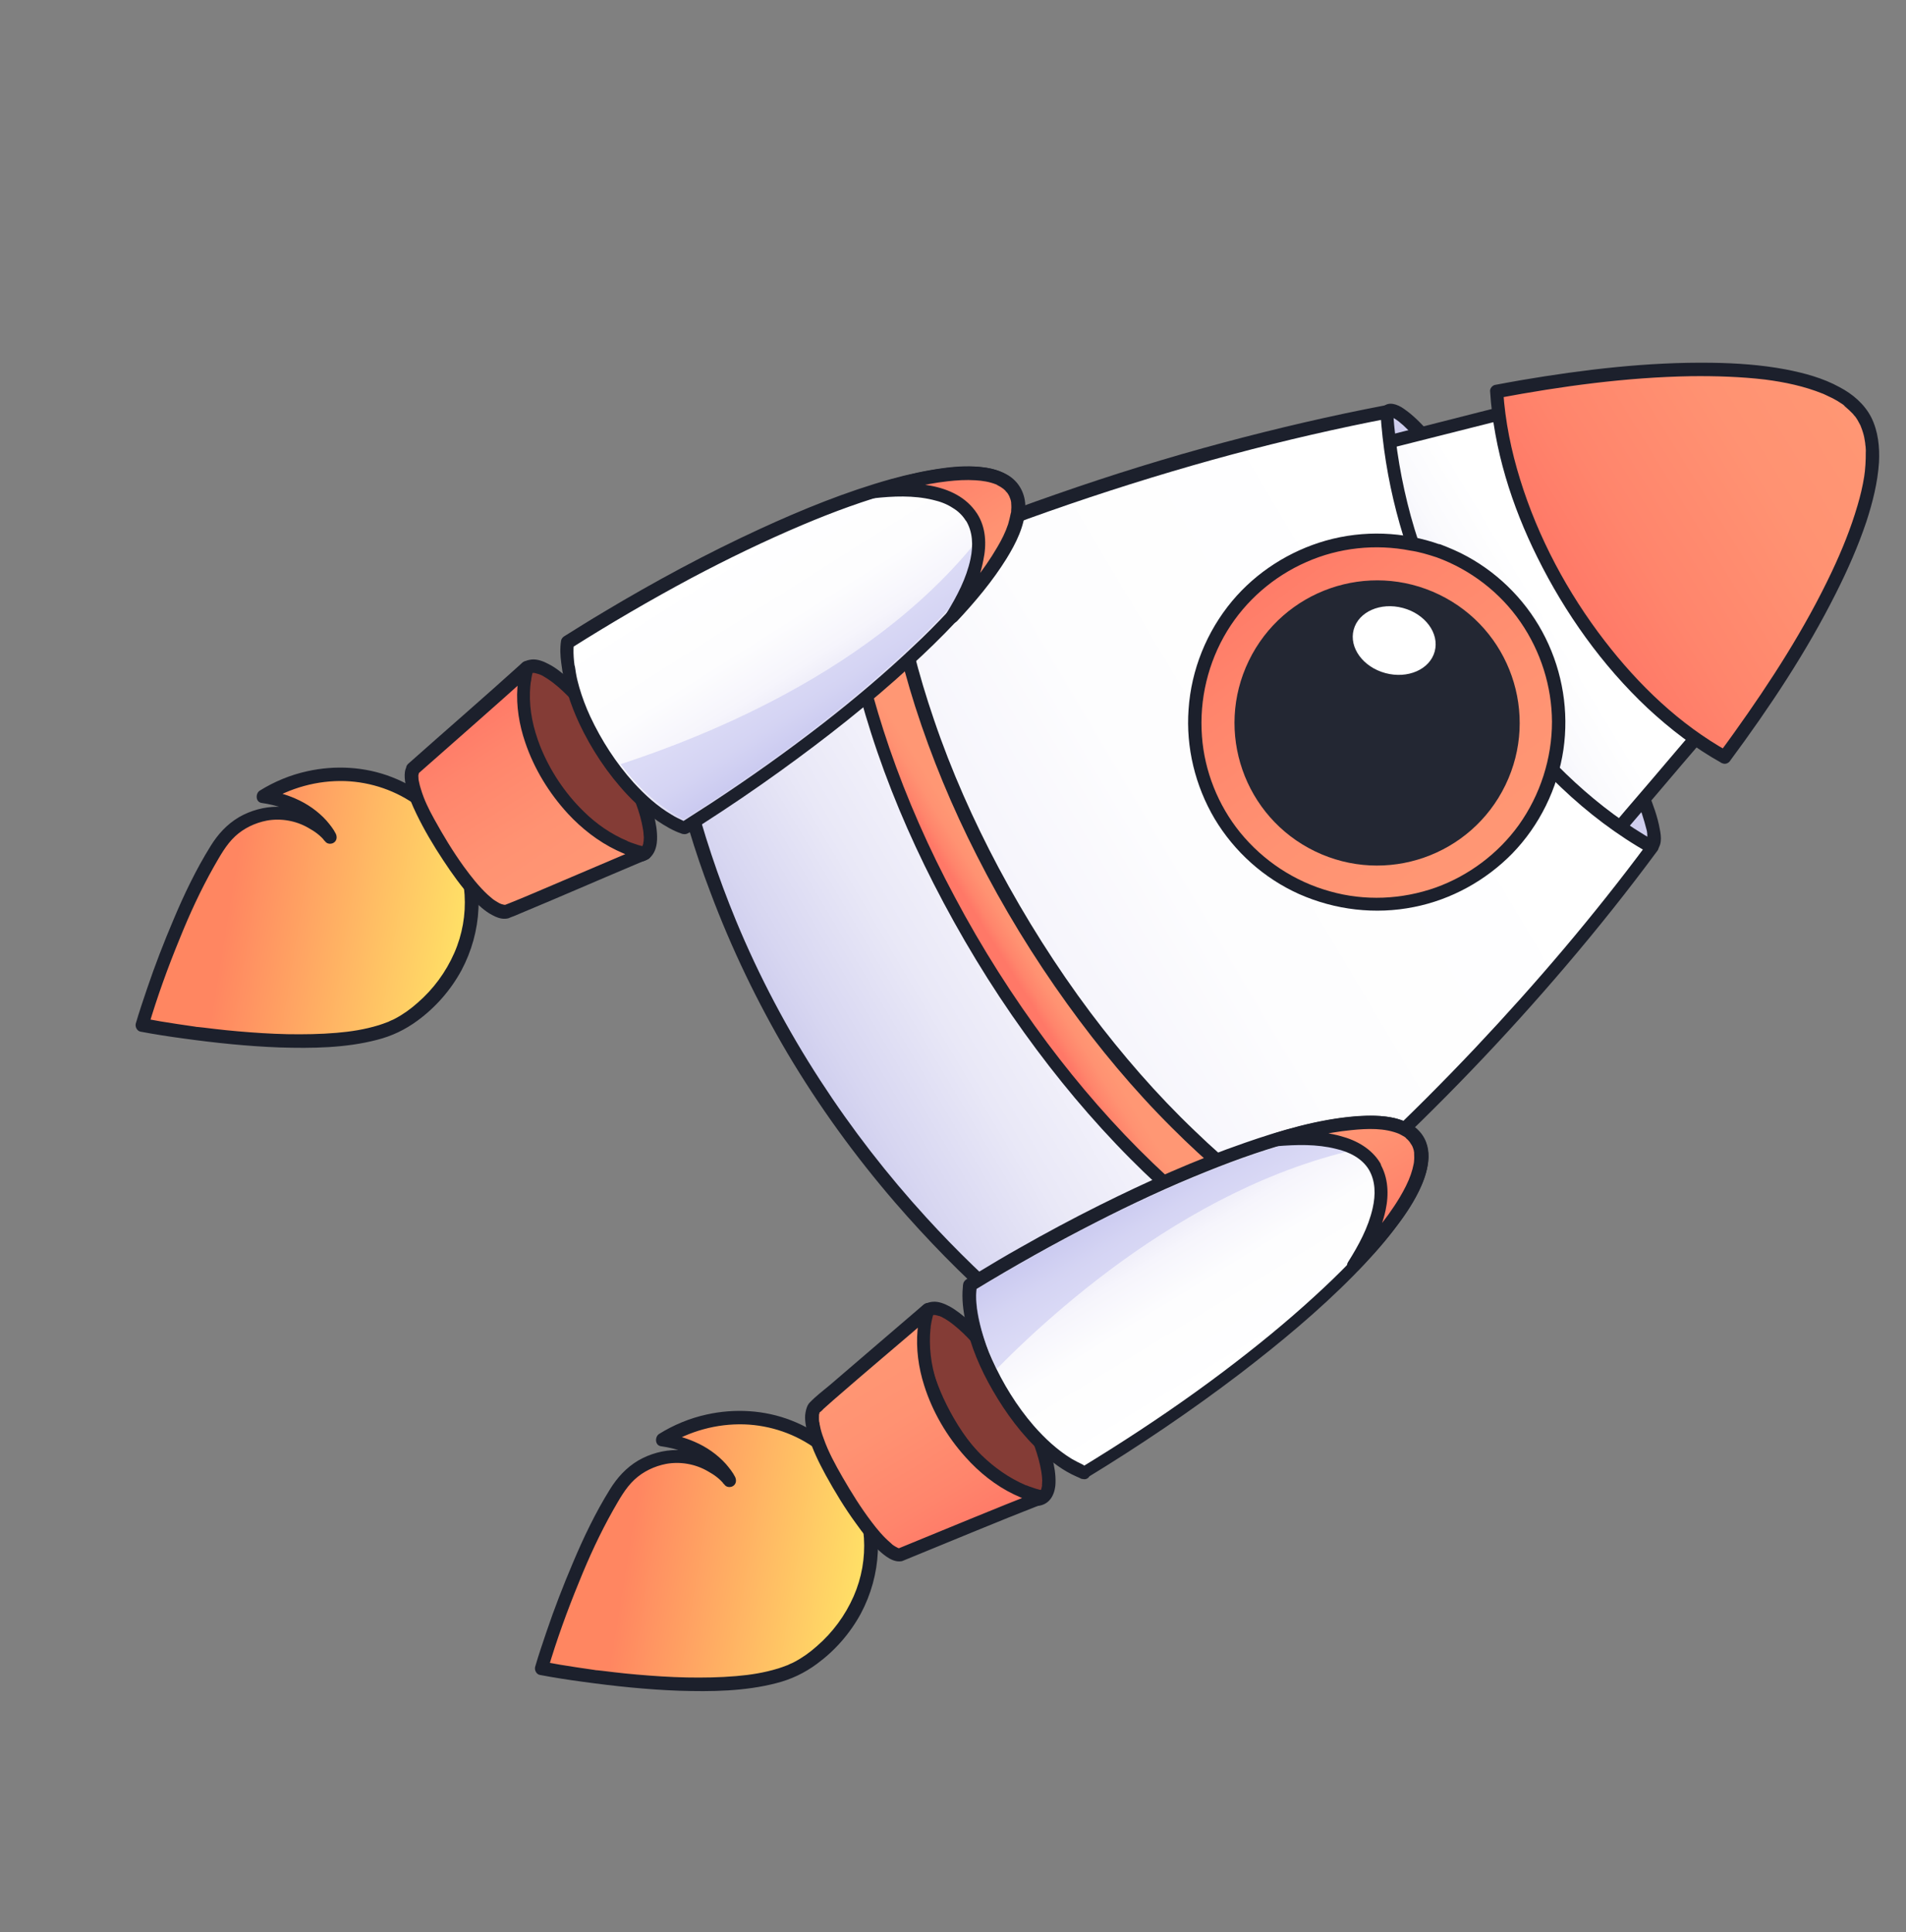 <svg width="147" height="149" viewBox="0 0 147 149" fill="none" xmlns="http://www.w3.org/2000/svg">
<rect x="0" y="0" width="147" height="149" fill="#808080" stroke="none"/>
<path d="M65.686 114.017C62.713 109.213 56.159 107.881 51.074 111.034C55.004 111.557 56.232 114.176 56.232 114.176C56.232 114.176 55.025 112.665 52.874 112.386C50.808 112.108 48.77 113.067 47.663 114.826C44.224 120.222 41.747 128.674 41.747 128.674C41.747 128.674 56.778 131.599 61.888 128.432C66.972 125.279 68.68 118.826 65.686 114.017Z" fill="url(#paint0_linear_1669_9778)"/>
<path d="M66.138 113.756C64.939 111.824 63.145 110.368 61.033 109.548C58.961 108.738 56.663 108.61 54.499 109.09C53.193 109.376 51.953 109.892 50.833 110.588C50.502 110.796 50.496 111.452 50.961 111.534C52.146 111.703 53.277 112.07 54.259 112.757C54.563 112.966 54.857 113.214 55.155 113.527C55.272 113.643 55.364 113.774 55.462 113.885C55.51 113.94 55.51 113.94 55.462 113.885C55.476 113.91 55.491 113.935 55.505 113.96C55.534 114.01 55.563 114.06 55.612 114.116C55.67 114.216 55.747 114.322 55.8 114.442C56.067 114.238 56.333 114.033 56.6 113.829C56.264 113.421 55.808 113.066 55.376 112.781C54.438 112.169 53.321 111.827 52.218 111.828C51.18 111.826 50.127 112.116 49.224 112.637C48.291 113.193 47.598 113.961 47.036 114.87C45.918 116.67 45.002 118.586 44.184 120.53C43.439 122.28 42.749 124.067 42.137 125.874C41.834 126.768 41.531 127.662 41.273 128.547C41.204 128.804 41.372 129.125 41.635 129.174C42.724 129.381 43.844 129.554 44.949 129.702C47.402 130.041 49.876 130.301 52.353 130.392C54.855 130.469 57.448 130.443 59.888 129.804C61.025 129.515 62.047 129.026 62.997 128.326C64.395 127.302 65.555 125.98 66.39 124.445C67.97 121.476 68.179 117.928 66.775 114.86C66.538 114.478 66.36 114.113 66.138 113.756C65.8 113.199 64.902 113.701 65.26 114.263C66.899 116.928 67.086 120.264 65.837 123.109C65.186 124.588 64.22 125.898 63.005 126.951C62.476 127.423 61.898 127.841 61.256 128.178C61.156 128.236 61.061 128.274 60.966 128.312C60.916 128.341 60.871 128.35 60.821 128.379C60.795 128.394 60.77 128.408 60.745 128.423C60.865 128.37 60.72 128.437 60.7 128.432C60.466 128.517 60.251 128.608 60.021 128.674C58.913 129.013 57.852 129.174 56.767 129.265C55.509 129.373 54.232 129.391 52.966 129.369C51.68 129.343 50.41 129.257 49.125 129.146C48.525 129.091 47.925 129.036 47.33 128.962C47.043 128.927 46.755 128.892 46.468 128.858C46.344 128.846 46.2 128.829 46.076 128.816C45.952 128.804 46.096 128.822 45.972 128.81C45.913 128.794 45.828 128.792 45.769 128.777C44.912 128.653 44.054 128.529 43.203 128.386C42.777 128.314 42.356 128.222 41.944 128.176C41.925 128.17 41.905 128.165 41.885 128.16C42.001 128.361 42.131 128.586 42.247 128.787C42.927 126.489 43.744 124.228 44.656 122.013C45.418 120.118 46.279 118.25 47.287 116.464C47.763 115.638 48.23 114.766 48.936 114.108C49.612 113.483 50.464 113.075 51.38 112.897C52.472 112.702 53.626 112.905 54.58 113.458C55.096 113.744 55.523 114.05 55.903 114.533C56.063 114.724 56.381 114.725 56.568 114.584C56.779 114.428 56.808 114.161 56.703 113.92C56.525 113.555 56.238 113.202 55.98 112.9C55.327 112.174 54.487 111.588 53.575 111.196C52.835 110.87 52.044 110.658 51.226 110.545C51.271 110.854 51.315 111.163 51.355 111.491C53.181 110.369 55.267 109.784 57.412 109.85C59.427 109.923 61.388 110.597 62.997 111.791C63.9 112.457 64.685 113.325 65.275 114.288C65.598 114.82 66.496 114.319 66.138 113.756Z" fill="#1C202C"/>
<path d="M34.886 64.405C31.912 59.602 25.358 58.27 20.274 61.422C24.204 61.946 25.431 64.564 25.431 64.564C25.431 64.564 24.225 63.054 22.074 62.774C20.008 62.496 17.97 63.455 16.862 65.215C13.424 70.61 10.947 79.062 10.947 79.062C10.947 79.062 25.978 81.987 31.087 78.82C36.172 75.667 37.88 69.214 34.886 64.405Z" fill="url(#paint1_linear_1669_9778)"/>
<path d="M35.338 64.144C34.138 62.212 32.345 60.756 30.233 59.936C28.16 59.126 25.863 58.998 23.699 59.478C22.393 59.764 21.152 60.28 20.033 60.976C19.702 61.184 19.696 61.84 20.161 61.922C21.346 62.091 22.477 62.458 23.459 63.145C23.763 63.354 24.057 63.602 24.355 63.915C24.472 64.031 24.564 64.162 24.662 64.273C24.71 64.328 24.71 64.328 24.662 64.273C24.676 64.298 24.691 64.323 24.705 64.348C24.734 64.398 24.763 64.448 24.812 64.504C24.869 64.604 24.947 64.71 25 64.83C25.267 64.626 25.533 64.422 25.8 64.218C25.464 63.809 25.008 63.454 24.576 63.169C23.637 62.557 22.521 62.215 21.418 62.217C20.38 62.214 19.327 62.504 18.424 63.026C17.491 63.581 16.797 64.349 16.236 65.259C15.118 67.058 14.201 68.975 13.384 70.918C12.639 72.668 11.949 74.455 11.337 76.263C11.034 77.156 10.731 78.05 10.473 78.935C10.404 79.192 10.572 79.513 10.835 79.562C11.924 79.769 13.043 79.942 14.149 80.09C16.602 80.429 19.076 80.689 21.553 80.781C24.055 80.857 26.648 80.831 29.087 80.192C30.225 79.903 31.246 79.414 32.197 78.715C33.595 77.69 34.755 76.368 35.59 74.833C37.17 71.864 37.379 68.316 35.975 65.248C35.758 64.872 35.56 64.501 35.338 64.144C34.999 63.587 34.102 64.089 34.46 64.651C36.099 67.316 36.286 70.652 35.036 73.497C34.386 74.976 33.42 76.286 32.205 77.339C31.676 77.812 31.097 78.229 30.456 78.566C30.356 78.624 30.261 78.662 30.166 78.7C30.115 78.729 30.071 78.738 30.02 78.767C29.995 78.782 29.97 78.796 29.945 78.811C30.065 78.758 29.92 78.825 29.9 78.82C29.666 78.905 29.45 78.996 29.221 79.062C28.112 79.401 27.052 79.562 25.967 79.653C24.709 79.761 23.432 79.779 22.166 79.758C20.88 79.731 19.61 79.645 18.325 79.534C17.725 79.479 17.125 79.424 16.53 79.35C16.243 79.315 15.955 79.281 15.668 79.246C15.544 79.234 15.4 79.217 15.276 79.205C15.152 79.193 15.296 79.21 15.172 79.198C15.113 79.182 15.028 79.181 14.969 79.165C14.111 79.041 13.254 78.917 12.402 78.774C11.976 78.702 11.556 78.611 11.144 78.564C11.125 78.559 11.105 78.553 11.085 78.548C11.201 78.749 11.331 78.974 11.447 79.175C12.126 76.877 12.944 74.616 13.856 72.401C14.618 70.506 15.479 68.638 16.487 66.852C16.963 66.026 17.43 65.154 18.136 64.496C18.812 63.871 19.663 63.464 20.58 63.285C21.671 63.09 22.825 63.293 23.78 63.846C24.296 64.133 24.723 64.438 25.103 64.921C25.263 65.112 25.581 65.113 25.767 64.972C25.979 64.817 26.008 64.549 25.903 64.309C25.725 63.943 25.438 63.59 25.18 63.288C24.526 62.562 23.687 61.977 22.775 61.584C22.035 61.258 21.244 61.046 20.426 60.933C20.471 61.242 20.515 61.551 20.554 61.879C22.381 60.758 24.467 60.172 26.612 60.238C28.627 60.311 30.588 60.985 32.197 62.179C33.1 62.845 33.885 63.713 34.474 64.676C34.798 65.208 35.696 64.707 35.338 64.144Z" fill="#1C202C"/>
<path d="M127.382 65.256C126.243 65.947 118.544 60.344 112.948 51.086C107.352 41.827 105.951 32.421 107.115 31.716C108.254 31.024 113.725 37.981 119.321 47.239C124.917 56.497 128.521 64.565 127.382 65.256Z" fill="#CFCEEE"/>
<path d="M127.121 64.805C127.021 64.862 127.281 64.763 127.121 64.805C127.052 64.828 127.271 64.802 127.121 64.805C127.102 64.799 127.042 64.783 127.017 64.798C127.017 64.798 127.156 64.835 127.057 64.808C127.017 64.798 126.997 64.793 126.958 64.782C126.839 64.75 126.721 64.718 126.607 64.667C126.587 64.661 126.454 64.605 126.548 64.651C126.622 64.692 126.528 64.645 126.508 64.64C126.435 64.599 126.336 64.573 126.262 64.532C125.439 64.121 124.674 63.576 123.933 63.017C123.756 62.885 123.511 62.692 123.286 62.505C123.041 62.312 122.801 62.099 122.561 61.887C122.008 61.42 121.485 60.92 120.981 60.425C119.804 59.282 118.706 58.077 117.645 56.817C115.205 53.895 113.119 50.686 111.428 47.265C109.967 44.33 108.797 41.261 107.996 38.078C107.848 37.445 107.694 36.831 107.571 36.184C107.516 35.914 107.466 35.626 107.431 35.362C107.381 35.073 107.368 34.963 107.343 34.66C107.291 34.222 107.259 33.789 107.246 33.362C107.249 33.193 107.257 33.005 107.26 32.836C107.256 32.771 107.277 32.692 107.273 32.627C107.275 32.543 107.289 32.568 107.268 32.647C107.279 32.608 107.289 32.568 107.28 32.523C107.292 32.399 107.338 32.306 107.37 32.187C107.402 32.068 107.299 32.295 107.375 32.167C107.416 32.093 107.452 32.039 107.375 32.167C107.441 32.079 107.406 32.133 107.356 32.162C107.461 32.084 107.221 32.189 107.336 32.156C107.291 32.166 107.212 32.144 107.331 32.176C107.415 32.178 107.192 32.139 107.271 32.16C107.291 32.166 107.331 32.176 107.35 32.181C107.37 32.187 107.39 32.192 107.41 32.197C107.509 32.224 107.37 32.187 107.37 32.187C107.424 32.222 107.483 32.238 107.538 32.274C107.665 32.351 107.773 32.422 107.896 32.519C107.95 32.554 107.965 32.579 107.896 32.519C107.93 32.549 107.965 32.579 107.999 32.61C108.087 32.676 108.156 32.736 108.224 32.797C108.376 32.944 108.527 33.09 108.679 33.237C109.519 34.056 110.269 34.977 110.998 35.894C111.981 37.132 112.913 38.399 113.795 39.696C116.109 43.008 118.247 46.421 120.279 49.913C122.075 53.022 123.795 56.175 125.294 59.439C125.802 60.55 126.256 61.626 126.644 62.79C126.771 63.184 126.893 63.599 126.996 64.008C127.014 64.097 127.038 64.167 127.036 64.252C127.046 64.297 127.055 64.341 127.049 64.361C127.036 64.252 127.04 64.316 127.044 64.381C127.052 64.51 127.06 64.639 127.053 64.744C127.048 64.763 127.037 64.803 127.052 64.828C127.048 64.763 127.083 64.71 127.062 64.789C127.052 64.828 127.014 64.967 127.046 64.848C127.098 64.735 127.046 64.848 127.016 64.882C127.041 64.868 127.112 64.76 127.052 64.828C127.036 64.888 127.197 64.761 127.121 64.805C126.559 65.163 127.066 66.04 127.628 65.682C128.216 65.31 128.13 64.523 128.01 63.94C127.843 62.984 127.495 62.064 127.143 61.164C125.919 58.059 124.365 55.078 122.755 52.145C120.702 48.415 118.478 44.766 116.104 41.205C114.302 38.517 112.435 35.833 110.285 33.413C109.666 32.717 109.022 32.036 108.251 31.511C107.804 31.201 107.099 30.906 106.648 31.4C106.234 31.84 106.201 32.594 106.196 33.165C106.185 34.159 106.342 35.155 106.504 36.131C107.058 39.205 108.061 42.187 109.284 45.059C110.833 48.696 112.811 52.151 115.181 55.33C117.212 58.037 119.479 60.573 122.05 62.767C122.946 63.537 123.877 64.253 124.855 64.876C125.435 65.243 126.109 65.657 126.802 65.758C127.085 65.812 127.363 65.802 127.614 65.657C128.2 65.369 127.698 64.472 127.121 64.805Z" fill="#1C202C"/>
<path d="M124.781 63.965C124.781 63.965 112.893 64.659 106.881 53.869C100.802 42.934 107.165 34.061 107.165 34.061L117.675 31.387L132.362 55.058L124.781 63.965Z" fill="url(#paint2_radial_1669_9778)"/>
<path d="M124.77 63.453C124.382 63.477 124.005 63.461 123.628 63.444C123.211 63.417 122.774 63.385 122.363 63.339C122.239 63.327 122.095 63.309 121.971 63.297C121.867 63.29 121.971 63.297 121.991 63.302C121.951 63.292 121.932 63.286 121.887 63.296C121.808 63.275 121.743 63.278 121.664 63.257C121.376 63.222 121.074 63.163 120.792 63.108C117.747 62.526 114.901 61.36 112.409 59.505C109.02 56.965 106.62 53.184 105.476 49.147C104.529 45.798 104.552 42.307 105.522 39.005C105.706 38.397 105.91 37.795 106.133 37.197C106.149 37.138 106.185 37.084 106.206 37.005C106.206 37.005 106.263 36.872 106.222 36.946C106.181 37.019 106.238 36.886 106.238 36.886C106.295 36.753 106.347 36.64 106.403 36.507C106.507 36.28 106.61 36.053 106.727 35.851C106.989 35.349 107.271 34.852 107.567 34.38C107.572 34.361 107.597 34.346 107.608 34.307C107.502 34.384 107.396 34.462 107.311 34.545C108.493 34.247 109.675 33.949 110.857 33.651C112.743 33.181 114.633 32.691 116.519 32.221C116.953 32.105 117.382 32.007 117.816 31.89C117.623 31.818 117.436 31.725 117.244 31.652C117.732 32.44 118.22 33.228 118.709 34.017C119.879 35.899 121.049 37.781 122.2 39.658C123.622 41.947 125.029 44.211 126.451 46.5C127.684 48.462 128.893 50.44 130.127 52.403C130.523 53.06 130.944 53.703 131.34 54.36C131.534 54.666 131.702 54.987 131.901 55.274C131.921 55.279 131.916 55.299 131.93 55.324C131.963 55.121 131.977 54.912 132.01 54.709C131.149 55.708 130.307 56.712 129.446 57.711C128.083 59.317 126.72 60.923 125.337 62.524C125.028 62.887 124.719 63.249 124.404 63.631C124.222 63.837 124.202 64.149 124.402 64.351C124.588 64.528 124.94 64.559 125.122 64.353C125.984 63.355 126.825 62.351 127.686 61.352C129.049 59.746 130.412 58.139 131.795 56.538C132.104 56.176 132.414 55.814 132.728 55.432C132.88 55.26 132.943 55.023 132.808 54.817C132.319 54.029 131.831 53.241 131.343 52.453C130.172 50.571 129.002 48.688 127.851 46.811C126.43 44.522 125.022 42.259 123.6 39.97C122.367 38.007 121.158 36.03 119.925 34.067C119.335 33.103 118.765 32.145 118.15 31.196C118.136 31.171 118.136 31.171 118.121 31.146C118.005 30.945 117.773 30.862 117.549 30.907C116.546 31.169 115.549 31.41 114.546 31.672C112.795 32.114 111.019 32.571 109.269 33.013C108.675 33.172 108.067 33.306 107.473 33.465C107.179 33.534 106.895 33.564 106.711 33.854C106.172 34.6 105.77 35.468 105.399 36.301C104.602 38.165 104.078 40.123 103.855 42.141C103.562 44.818 103.863 47.57 104.699 50.147C105.671 53.163 107.307 55.997 109.489 58.299C111.261 60.152 113.406 61.638 115.758 62.671C117.583 63.457 119.491 64.01 121.448 64.302C122.508 64.459 123.584 64.556 124.653 64.524C124.697 64.515 124.757 64.531 124.802 64.522C125.439 64.438 125.441 63.4 124.77 63.453Z" fill="#1C202C"/>
<path d="M88.594 103.366C103.428 93.18 117.555 78.67 127.415 65.371C122.214 62.472 117 57.323 112.921 50.633C109.029 44.27 107.29 37.55 106.925 31.792C90.646 34.871 71.001 41.414 55.378 50.351C52.775 51.837 51.539 55.025 52.224 58.324C53.365 63.718 55.931 72.418 61.586 81.692C67.782 91.875 75.234 98.874 79.899 102.668C82.61 104.815 86.072 105.106 88.594 103.366Z" fill="url(#paint3_linear_1669_9778)"/>
<path d="M88.841 103.792C94.821 99.671 100.466 95.057 105.8 90.105C111.078 85.202 116.072 80.011 120.744 74.522C123.217 71.623 125.582 68.653 127.843 65.591C128.006 65.381 127.893 65.011 127.671 64.888C123.213 62.379 119.445 58.72 116.33 54.684C112.923 50.231 110.3 45.225 108.807 39.8C108.091 37.171 107.625 34.481 107.442 31.761C107.428 31.418 107.123 31.209 106.789 31.268C102.634 32.062 98.495 33.031 94.409 34.12C90.048 35.283 85.724 36.626 81.467 38.114C77.12 39.62 72.83 41.311 68.607 43.148C64.474 44.965 60.402 46.948 56.447 49.132C55.549 49.633 54.617 50.104 53.855 50.812C53.149 51.47 52.594 52.276 52.206 53.168C51.385 55.047 51.426 57.029 51.85 59.008C52.589 62.344 53.571 65.638 54.794 68.828C56.401 73.117 58.402 77.278 60.734 81.231C63.159 85.315 65.946 89.157 69.034 92.74C71.495 95.583 74.122 98.279 76.931 100.77C78.096 101.803 79.279 102.926 80.606 103.748C82.302 104.775 84.321 105.231 86.29 104.847C87.201 104.688 88.082 104.331 88.841 103.792C89.383 103.429 88.882 102.531 88.334 102.914C86.781 103.961 84.89 104.217 83.09 103.735C81.434 103.27 80.15 102.205 78.877 101.101C76.258 98.852 73.765 96.446 71.439 93.893C68.439 90.609 65.698 87.076 63.267 83.33C60.73 79.428 58.535 75.278 56.759 70.987C55.385 67.651 54.231 64.204 53.346 60.702C52.946 59.111 52.472 57.479 52.619 55.822C52.774 53.977 53.664 52.16 55.202 51.088C56.061 50.491 57.038 50.011 57.955 49.515C58.923 48.99 59.885 48.484 60.867 47.984C62.831 46.984 64.804 46.029 66.811 45.104C70.895 43.231 75.056 41.547 79.284 40.009C83.462 38.5 87.687 37.131 91.96 35.901C96.002 34.737 100.112 33.719 104.225 32.849C105.192 32.642 106.154 32.454 107.115 32.267C106.905 32.105 106.694 31.942 106.463 31.774C106.788 36.97 108.132 42.079 110.343 46.805C112.769 51.992 116.249 56.803 120.41 60.738C122.453 62.684 124.724 64.416 127.194 65.799C127.128 65.57 127.068 65.32 127.022 65.096C122.941 70.595 118.487 75.825 113.779 80.817C108.808 86.078 103.523 91.085 97.922 95.69C94.845 98.236 91.655 100.646 88.354 102.92C87.791 103.278 88.293 104.175 88.841 103.792Z" fill="#1C202C"/>
<path d="M97.093 96.888C89.658 92.118 81.97 84.102 75.744 73.869C69.794 64.113 66.242 54.11 65.198 45.584L68.684 43.571C69.679 52.042 73.174 61.945 79.066 71.6C85.233 81.733 92.863 89.649 100.255 94.343L97.093 96.888Z" fill="url(#paint4_linear_1669_9778)"/>
<path d="M97.339 96.445C94.302 94.486 91.504 92.189 88.909 89.692C85.942 86.841 83.238 83.721 80.77 80.431C78.118 76.879 75.718 73.099 73.633 69.17C71.654 65.481 69.95 61.632 68.591 57.685C67.379 54.139 66.407 50.486 65.854 46.777C65.791 46.378 65.748 45.985 65.705 45.592C65.623 45.74 65.541 45.887 65.459 46.035C66.613 45.369 67.791 44.688 68.945 44.022C68.689 43.869 68.428 43.736 68.173 43.582C68.602 47.28 69.45 50.92 70.577 54.466C71.847 58.431 73.446 62.272 75.336 65.98C77.36 69.977 79.704 73.807 82.316 77.432C84.757 80.82 87.434 84.04 90.38 86.97C93.003 89.602 95.853 92.019 98.943 94.097C99.301 94.342 99.645 94.561 100.009 94.786C99.974 94.522 99.938 94.258 99.908 93.975C98.836 94.811 97.784 95.653 96.712 96.489C96.496 96.664 96.524 97.032 96.71 97.209C96.93 97.416 97.213 97.386 97.43 97.211C98.502 96.375 99.554 95.533 100.626 94.697C100.898 94.473 100.776 94.059 100.526 93.886C97.498 91.972 94.715 89.7 92.14 87.208C89.202 84.407 86.532 81.317 84.093 78.078C81.455 74.551 79.089 70.801 77.014 66.917C75.069 63.258 73.374 59.455 72.035 55.513C70.832 52.011 69.895 48.389 69.37 44.73C69.307 44.331 69.264 43.938 69.221 43.545C69.173 43.172 68.82 42.908 68.449 43.105C67.295 43.771 66.117 44.452 64.963 45.118C64.812 45.205 64.68 45.381 64.717 45.56C65.161 49.283 66.029 52.929 67.171 56.499C68.449 60.509 70.097 64.406 72.001 68.139C74.045 72.142 76.379 76.011 79.005 79.661C81.475 83.1 84.201 86.374 87.191 89.38C89.828 92.037 92.693 94.479 95.797 96.583C96.155 96.827 96.499 97.046 96.858 97.291C97.387 97.687 97.899 96.807 97.339 96.445Z" fill="#1C202C"/>
<path d="M133.021 58.372C141.601 46.764 146.317 36.284 143.719 32.133C141.05 27.856 129.597 27.48 115.436 30.172C115.746 35.025 117.549 40.638 120.817 46.008C124.229 51.628 128.626 55.944 133.021 58.372Z" fill="url(#paint5_linear_1669_9778)"/>
<path d="M133.459 58.638C136.483 54.551 139.321 50.288 141.598 45.746C142.502 43.953 143.313 42.114 143.946 40.228C144.428 38.746 144.816 37.217 144.917 35.654C144.976 34.483 144.858 33.264 144.32 32.187C143.791 31.155 142.875 30.38 141.87 29.856C140.596 29.154 139.152 28.768 137.721 28.49C135.844 28.136 133.929 28.004 132.008 27.977C127.087 27.909 122.159 28.497 117.318 29.319C116.63 29.432 115.957 29.57 115.29 29.687C115.085 29.739 114.898 29.964 114.924 30.183C115.211 34.648 116.588 39.002 118.573 42.99C120.706 47.292 123.568 51.324 127.074 54.616C128.806 56.225 130.703 57.687 132.77 58.835C133.341 59.157 133.872 58.282 133.282 57.954C129.537 55.87 126.369 52.816 123.759 49.425C120.896 45.711 118.623 41.456 117.238 36.972C116.555 34.775 116.087 32.487 115.937 30.2C115.81 30.357 115.678 30.533 115.571 30.695C120.459 29.779 125.432 29.098 130.416 29.013C132.308 28.99 134.284 29.053 136.133 29.273C137.65 29.468 139.155 29.786 140.57 30.356C140.477 30.31 140.684 30.408 140.704 30.413C140.777 30.454 140.837 30.47 140.911 30.511C141.044 30.568 141.172 30.644 141.324 30.706C141.586 30.84 141.841 30.993 142.092 31.166C142.146 31.202 142.2 31.238 142.248 31.293C142.268 31.299 142.317 31.354 142.229 31.288C142.243 31.313 142.283 31.324 142.297 31.349C142.4 31.44 142.503 31.531 142.605 31.622C142.688 31.708 142.791 31.799 142.874 31.885C142.923 31.94 142.957 31.971 142.986 32.021C143.001 32.046 143.02 32.051 143.035 32.076C143.132 32.187 143.02 32.051 143.069 32.107C143.21 32.293 143.326 32.494 143.436 32.714C143.465 32.764 143.494 32.814 143.518 32.884C143.561 32.959 143.518 32.884 143.504 32.859C143.518 32.884 143.527 32.929 143.542 32.954C143.594 33.074 143.627 33.189 143.674 33.329C143.755 33.584 143.81 33.853 143.845 34.117C143.837 33.987 143.844 34.201 143.858 34.226C143.862 34.291 143.866 34.355 143.884 34.445C143.887 34.594 143.914 34.729 143.897 34.872C143.896 35.19 143.896 35.508 143.871 35.84C143.853 35.984 143.85 36.153 143.833 36.297C143.823 36.336 143.832 36.381 143.821 36.421C143.823 36.336 143.821 36.421 143.816 36.441C143.809 36.545 143.783 36.644 143.776 36.748C143.659 37.501 143.477 38.258 143.261 38.984C142.75 40.734 142.061 42.436 141.278 44.092C139.218 48.458 136.571 52.561 133.758 56.492C133.356 57.042 132.975 57.596 132.559 58.121C132.391 58.352 132.514 58.681 132.73 58.824C133.031 58.968 133.296 58.849 133.459 58.638Z" fill="#1C202C"/>
<path d="M102.55 69.244C110.032 71.249 117.723 66.808 119.728 59.326C121.733 51.843 117.293 44.152 109.81 42.147C102.328 40.142 94.636 44.583 92.631 52.065C90.626 59.548 95.067 67.239 102.55 69.244Z" fill="url(#paint6_linear_1669_9778)"/>
<path d="M110.814 42.988C113.421 43.941 115.706 45.698 117.277 47.984C118.833 50.246 119.682 52.932 119.696 55.65C119.698 58.491 118.796 61.302 117.133 63.633C115.546 65.837 113.267 67.537 110.734 68.448C108.11 69.377 105.257 69.503 102.578 68.743C99.854 67.991 97.422 66.386 95.636 64.19C93.948 62.105 92.894 59.47 92.701 56.79C92.485 53.955 93.169 51.086 94.646 48.662C96.081 46.312 98.233 44.45 100.755 43.346C103.257 42.235 106.093 41.935 108.772 42.462C109.446 42.558 110.133 42.763 110.814 42.988C111.066 43.077 111.372 42.883 111.441 42.626C111.515 42.349 111.351 42.093 111.079 41.999C108.255 40.988 105.148 40.876 102.258 41.692C99.458 42.489 96.903 44.115 95.032 46.349C93.066 48.705 91.874 51.65 91.668 54.711C91.455 57.643 92.185 60.616 93.672 63.134C95.194 65.683 97.484 67.738 100.19 68.951C102.976 70.185 106.079 70.55 109.059 69.949C111.925 69.382 114.587 67.911 116.629 65.83C118.737 63.66 120.135 60.813 120.578 57.815C121.005 54.877 120.519 51.864 119.198 49.199C117.892 46.559 115.754 44.333 113.165 42.919C112.501 42.55 111.795 42.255 111.085 41.98C110.833 41.891 110.527 42.084 110.458 42.342C110.373 42.658 110.543 42.894 110.814 42.988Z" fill="#1C202C"/>
<path d="M116.106 60.546C118.751 55.08 116.465 48.504 110.998 45.858C105.532 43.213 98.956 45.5 96.311 50.966C93.665 56.432 95.952 63.008 101.418 65.654C106.885 68.299 113.461 66.012 116.106 60.546Z" fill="#232733"/>
<path d="M71.562 101.028C72.727 100.322 75.637 102.989 78.083 106.994C80.529 110.998 81.562 114.816 80.398 115.521C79.234 116.227 75.754 114.023 73.308 110.018C70.862 106.013 70.398 101.733 71.562 101.028Z" fill="#843C36"/>
<path d="M71.828 101.46C71.853 101.445 71.948 101.407 71.878 101.431C71.808 101.454 71.898 101.436 71.923 101.421C71.993 101.398 72.013 101.403 71.923 101.421C71.968 101.412 72.008 101.423 72.052 101.414C72.092 101.424 72.117 101.41 72.157 101.42C72.052 101.414 72.117 101.41 72.177 101.426C72.256 101.447 72.355 101.473 72.434 101.495C72.552 101.526 72.399 101.464 72.493 101.51C72.532 101.521 72.567 101.551 72.626 101.567C72.72 101.614 72.828 101.685 72.921 101.731C73.123 101.849 73.354 102.017 73.51 102.143C74.613 103.011 75.524 104.124 76.349 105.236C77.374 106.634 78.282 108.149 79.025 109.726C79.591 110.938 80.101 112.198 80.317 113.528C80.34 113.682 80.375 113.946 80.381 114.16C80.375 114.264 80.373 114.349 80.367 114.453C80.356 114.492 80.344 114.616 80.376 114.498C80.36 114.557 80.369 114.602 80.353 114.661C80.332 114.74 80.311 114.819 80.295 114.879C80.289 114.898 80.341 114.785 80.295 114.879C80.264 114.913 80.254 114.953 80.223 114.987C80.218 115.007 80.309 114.904 80.223 114.987C80.198 115.001 80.173 115.016 80.163 115.055C80.218 115.007 80.238 115.012 80.163 115.055C80.107 115.104 80.093 115.079 80.163 115.055C80.093 115.079 80.028 115.083 79.958 115.106C80.028 115.083 80.043 115.108 79.958 115.106C79.913 115.116 79.874 115.105 79.829 115.114C79.789 115.104 79.764 115.118 79.725 115.108C79.64 115.106 79.824 115.134 79.705 115.102C79.606 115.076 79.522 115.074 79.423 115.048C79.324 115.021 79.245 115 79.151 114.954C79.131 114.949 78.998 114.892 79.038 114.902C79.058 114.908 78.924 114.851 78.885 114.84C78.658 114.737 78.437 114.614 78.24 114.477C77.129 113.797 76.171 112.862 75.314 111.869C74.281 110.66 73.425 109.265 72.754 107.813C72.194 106.582 71.745 105.253 71.554 103.909C71.487 103.446 71.456 102.928 71.499 102.452C71.509 102.413 71.505 102.348 71.516 102.309C71.523 102.204 71.5 102.368 71.532 102.249C71.558 102.15 71.56 102.066 71.586 101.967C71.608 101.888 71.629 101.809 71.65 101.73C71.671 101.651 71.604 101.823 71.655 101.71C71.686 101.676 71.696 101.636 71.707 101.597C71.712 101.577 71.742 101.543 71.748 101.523C71.748 101.523 71.667 101.586 71.748 101.523C71.773 101.508 71.798 101.494 71.828 101.46C71.839 101.42 71.723 101.537 71.828 101.46C72.391 101.101 71.864 100.218 71.322 100.582C70.534 101.07 70.45 102.171 70.461 103.001C70.498 104.368 70.847 105.754 71.332 107.029C72.477 110.113 74.464 113.062 77.149 114.99C77.929 115.559 78.947 116.192 79.956 116.145C80.945 116.092 81.376 115.274 81.406 114.371C81.452 113.09 80.978 111.776 80.525 110.616C79.839 108.906 78.943 107.266 77.916 105.719C76.976 104.323 75.94 102.964 74.678 101.82C74.233 101.425 73.762 101.045 73.246 100.758C72.857 100.548 72.398 100.361 71.965 100.394C71.752 100.4 71.542 100.471 71.347 100.567C70.745 100.915 71.251 101.793 71.828 101.46Z" fill="#1C202C"/>
<path d="M69.452 119.902C72.732 118.576 76.674 116.919 80.394 115.457C80.394 115.457 76.281 114.906 73.173 109.812C70.065 104.718 71.587 101.013 71.587 101.013C68.578 103.62 65.324 106.352 62.828 108.545C62.828 108.545 61.625 109.473 64.965 114.968C68.29 120.438 69.452 119.902 69.452 119.902Z" fill="url(#paint7_linear_1669_9778)"/>
<path d="M69.598 120.386C73.239 118.902 76.87 117.374 80.54 115.941C80.755 115.85 80.927 115.684 80.906 115.445C80.9 115.232 80.755 114.981 80.527 114.962C80.383 114.945 80.245 114.908 80.106 114.87C79.948 114.828 79.79 114.786 79.637 114.724C79.538 114.697 79.444 114.651 79.345 114.624C79.286 114.608 79.252 114.578 79.192 114.562C79.173 114.557 79.133 114.546 79.113 114.541C79.054 114.525 79.187 114.582 79.094 114.536C77.821 113.983 76.697 113.194 75.705 112.229C74.284 110.809 73.126 109.036 72.423 107.152C71.919 105.787 71.66 104.382 71.729 102.938C71.746 102.794 71.744 102.645 71.761 102.501C71.772 102.462 71.789 102.318 71.778 102.358C71.763 102.417 71.785 102.253 71.79 102.234C71.824 102.031 71.857 101.827 71.91 101.63C71.952 101.471 72 101.293 72.067 101.121C72.145 100.908 72.001 100.658 71.839 100.551C71.637 100.433 71.393 100.474 71.227 100.62C68.827 102.69 66.414 104.736 64.015 106.807C63.496 107.24 62.937 107.663 62.467 108.151C62.412 108.2 62.376 108.254 62.34 108.308C62.192 108.544 62.133 108.846 62.098 109.134C62.059 109.674 62.203 110.243 62.358 110.772C62.674 111.811 63.154 112.787 63.679 113.755C64.392 115.048 65.156 116.313 66.025 117.5C66.549 118.234 67.098 118.953 67.764 119.555C68.224 119.975 68.914 120.563 69.598 120.386C69.623 120.371 69.668 120.362 69.718 120.333C69.963 120.208 70.034 119.867 69.903 119.641C69.758 119.39 69.456 119.331 69.211 119.456C69.236 119.441 69.376 119.394 69.306 119.417C69.216 119.436 69.46 119.395 69.39 119.419C69.371 119.413 69.326 119.423 69.306 119.417C69.222 119.416 69.464 119.46 69.39 119.419C69.371 119.413 69.351 119.408 69.331 119.403C69.311 119.398 69.192 119.366 69.178 119.341C69.178 119.341 69.326 119.423 69.198 119.346C69.158 119.335 69.124 119.305 69.104 119.3C69.03 119.259 68.957 119.218 68.868 119.152C68.834 119.121 68.78 119.086 68.746 119.055C68.888 119.157 68.712 119.025 68.697 119C68.144 118.534 67.662 117.959 67.224 117.376C66.393 116.284 65.668 115.114 64.987 113.936C64.423 112.958 63.883 111.965 63.523 110.936C63.399 110.606 63.296 110.281 63.237 109.948C63.213 109.878 63.209 109.813 63.205 109.748C63.191 109.723 63.201 109.684 63.187 109.659C63.174 109.549 63.2 109.768 63.181 109.678C63.169 109.569 63.155 109.459 63.162 109.355C63.163 109.271 63.165 109.186 63.166 109.102C63.178 108.978 63.145 109.181 63.161 109.122C63.172 109.082 63.182 109.043 63.188 109.023C63.198 108.983 63.234 108.929 63.225 108.884C63.218 108.989 63.153 108.992 63.219 108.904C63.296 108.776 63.114 108.982 63.214 108.924C63.314 108.866 63.431 108.749 63.522 108.646C63.774 108.417 64.021 108.207 64.273 107.978C66.819 105.756 69.413 103.589 71.979 101.373C71.683 101.209 71.408 101.05 71.118 100.866C70.91 101.404 70.836 101.999 70.766 102.574C70.638 104.002 70.837 105.476 71.276 106.844C71.917 108.882 73.037 110.793 74.476 112.387C75.519 113.557 76.793 114.576 78.202 115.251C78.843 115.55 79.563 115.87 80.282 115.956C80.287 115.619 80.288 115.301 80.273 114.958C76.604 116.391 72.972 117.919 69.331 119.403C69.071 119.503 68.898 119.753 68.973 120.028C69.033 120.277 69.338 120.486 69.598 120.386Z" fill="#1C202C"/>
<path d="M83.536 113.542C100.207 103.382 111.759 91.914 109.333 87.915C106.907 83.915 91.406 88.919 74.734 99.08C74.734 99.08 74.127 102.372 77.236 107.466C80.338 112.58 83.536 113.542 83.536 113.542Z" fill="url(#paint8_linear_1669_9778)"/>
<path d="M83.796 113.994C87.876 111.505 91.835 108.834 95.644 105.933C98.714 103.576 101.711 101.093 104.419 98.342C105.501 97.233 106.548 96.093 107.493 94.862C108.204 93.951 108.891 92.969 109.405 91.919C110.105 90.496 110.673 88.613 109.503 87.282C109.001 86.702 108.256 86.397 107.539 86.225C106.579 86.011 105.561 86.013 104.566 86.086C101.641 86.32 98.761 87.181 96.003 88.138C92.171 89.464 88.438 91.135 84.816 92.941C82.712 93.989 80.632 95.106 78.606 96.259C77.533 96.862 76.475 97.49 75.436 98.123C75.18 98.287 74.909 98.427 74.653 98.591C74.478 98.693 74.347 98.785 74.294 98.983C74.267 99.082 74.261 99.186 74.259 99.27C74.17 100.158 74.283 101.079 74.472 101.956C74.843 103.815 75.618 105.591 76.559 107.221C77.587 109.002 78.83 110.692 80.367 112.079C81.155 112.777 82.018 113.433 83.004 113.866C83.157 113.929 83.324 114.016 83.483 114.058C84.11 114.248 84.375 113.259 83.747 113.069C83.728 113.064 83.688 113.053 83.668 113.048C83.629 113.037 83.609 113.032 83.575 113.002C83.496 112.981 83.575 113.002 83.634 113.018C83.594 113.007 83.575 113.002 83.54 112.971C83.22 112.822 82.925 112.658 82.63 112.494C81.538 111.82 80.604 110.955 79.727 109.957C78.416 108.44 77.338 106.688 76.515 104.856C76.179 104.13 75.919 103.361 75.704 102.583C75.619 102.263 75.541 101.924 75.477 101.61C75.427 101.321 75.381 101.097 75.355 100.878C75.302 100.44 75.27 100.007 75.302 99.571C75.314 99.447 75.321 99.343 75.333 99.219C75.334 99.134 75.31 99.382 75.333 99.219C75.261 99.327 75.17 99.43 75.099 99.538C78.165 97.667 81.309 95.902 84.501 94.277C87.301 92.844 90.16 91.511 93.08 90.343C95.481 89.375 97.939 88.508 100.463 87.87C101.466 87.609 102.478 87.392 103.494 87.24C103.668 87.223 103.827 87.181 104.066 87.16C104.285 87.134 104.504 87.108 104.718 87.102C105.106 87.079 105.513 87.061 105.915 87.062C106.084 87.065 106.273 87.073 106.442 87.076C106.526 87.078 106.611 87.079 106.69 87.1C106.729 87.111 106.754 87.097 106.794 87.107C106.938 87.124 106.754 87.097 106.833 87.118C107.141 87.158 107.443 87.217 107.734 87.317C107.793 87.332 107.853 87.348 107.907 87.384C107.946 87.395 107.966 87.4 108 87.43C108.114 87.482 107.946 87.395 108 87.43C108.114 87.482 108.227 87.534 108.335 87.605C108.389 87.641 108.443 87.676 108.497 87.712C108.517 87.717 108.532 87.742 108.571 87.753C108.659 87.819 108.571 87.753 108.571 87.753C108.654 87.839 108.742 87.905 108.825 87.991C108.86 88.021 108.889 88.071 108.923 88.102C108.825 87.991 108.923 88.102 108.966 88.177C109.024 88.277 109.062 88.372 109.12 88.472C109.033 88.322 109.115 88.492 109.144 88.542C109.173 88.593 109.177 88.657 109.186 88.702C109.19 88.767 109.219 88.817 109.223 88.881C109.246 88.951 109.217 88.901 109.208 88.856C109.217 88.901 109.212 88.921 109.221 88.966C109.229 89.095 109.237 89.224 109.225 89.348C109.229 89.413 109.213 89.472 109.217 89.537C109.206 89.576 109.201 89.596 109.21 89.641C109.217 89.537 109.226 89.582 109.205 89.661C109.145 89.963 109.09 90.245 108.991 90.537C108.929 90.689 108.887 90.848 108.819 91.02C108.803 91.08 108.83 90.981 108.83 90.981C108.824 91.001 108.819 91.02 108.789 91.055C108.778 91.094 108.748 91.128 108.737 91.168C108.691 91.262 108.65 91.335 108.604 91.429C108.424 91.784 108.249 92.118 108.03 92.462C107.8 92.846 107.55 93.224 107.286 93.577C106.986 93.985 106.747 94.323 106.458 94.691C104.936 96.573 103.223 98.297 101.427 99.936C99.177 102.004 96.82 103.916 94.376 105.763C91.558 107.891 88.654 109.869 85.667 111.76C84.899 112.254 84.116 112.723 83.353 113.197C82.713 113.449 83.22 114.327 83.796 113.994Z" fill="#1C202C"/>
<g opacity="0.5">
<path d="M109.269 87.919C107.002 84.746 91.98 89.307 75.334 99.452C75.334 99.452 74.844 101.441 76.875 105.568C82.171 100.203 94.58 89.177 109.269 87.919Z" fill="#BFBFEF"/>
</g>
<path d="M106.016 89.93C107.104 91.726 106.453 94.393 104.412 97.577C108.522 93.315 110.464 89.786 109.314 87.909C108.163 86.032 104.148 86.144 98.457 87.841C102.218 87.492 104.924 88.153 106.016 89.93Z" fill="url(#paint9_linear_1669_9778)"/>
<path d="M105.565 90.191C106.091 91.074 106.103 92.137 105.867 93.176C105.529 94.675 104.781 96.043 103.97 97.331C103.648 97.817 104.369 98.371 104.779 97.951C106.194 96.465 107.567 94.903 108.664 93.183C109.393 92.043 110.086 90.724 110.159 89.344C110.211 88.277 109.736 87.281 108.802 86.733C107.691 86.054 106.261 86.01 105.013 86.079C102.756 86.195 100.512 86.738 98.345 87.387C97.816 87.542 97.89 88.452 98.477 88.397C99.994 88.274 101.555 88.226 103.044 88.603C104.063 88.834 105.033 89.327 105.565 90.191C105.903 90.748 106.801 90.246 106.443 89.684C105.78 88.595 104.639 87.95 103.432 87.626C101.836 87.177 100.112 87.203 98.46 87.354C98.499 87.683 98.558 88.016 98.592 88.365C100.434 87.82 102.3 87.344 104.215 87.158C105.479 87.03 106.786 86.978 107.931 87.454C107.837 87.408 107.985 87.49 108.004 87.495C108.058 87.531 108.098 87.541 108.152 87.577C108.265 87.628 108.354 87.694 108.442 87.76C108.496 87.796 108.373 87.7 108.422 87.755C108.437 87.78 108.456 87.786 108.471 87.811C108.505 87.841 108.539 87.871 108.574 87.902C108.608 87.932 108.637 87.982 108.671 88.013C108.686 88.038 108.705 88.043 108.72 88.068C108.803 88.154 108.657 87.988 108.734 88.093C108.798 88.174 108.836 88.269 108.899 88.349C108.913 88.374 108.98 88.519 108.928 88.399C108.957 88.45 108.961 88.514 108.99 88.564C109.028 88.659 109.046 88.749 109.059 88.859C109.087 88.993 109.065 88.839 109.063 88.923C109.067 88.988 109.071 89.052 109.069 89.137C109.083 89.246 109.07 89.37 109.064 89.475C109.053 89.514 109.05 89.683 109.062 89.559C109.046 89.618 109.05 89.683 109.034 89.742C108.98 90.025 108.906 90.301 108.812 90.573C108.613 91.156 108.305 91.752 107.958 92.337C106.879 94.147 105.457 95.737 104.011 97.257C104.275 97.456 104.535 97.673 104.82 97.877C105.702 96.481 106.513 94.96 106.863 93.337C107.127 92.114 107.074 90.807 106.432 89.723C106.11 89.107 105.227 89.634 105.565 90.191Z" fill="#1C202C"/>
<path d="M40.637 51.488C41.786 50.758 44.752 53.376 47.248 57.351C49.75 61.307 50.853 65.101 49.704 65.832C48.554 66.562 44.866 64.345 42.364 60.389C39.863 56.432 39.487 52.219 40.637 51.488Z" fill="#843C36"/>
<path d="M40.897 51.94C40.922 51.925 41.023 51.867 40.948 51.911C40.872 51.954 40.967 51.916 40.992 51.902C41.062 51.878 41.082 51.883 40.992 51.902C41.037 51.892 41.077 51.903 41.122 51.894C41.161 51.904 41.186 51.89 41.226 51.901C41.122 51.894 41.186 51.89 41.246 51.906C41.325 51.927 41.424 51.954 41.503 51.975C41.542 51.985 41.656 52.037 41.562 51.991C41.621 52.007 41.656 52.037 41.715 52.053C41.828 52.104 41.922 52.151 42.01 52.217C42.232 52.34 42.443 52.502 42.639 52.64C43.727 53.482 44.697 54.611 45.523 55.723C46.567 57.126 47.486 58.602 48.254 60.165C48.845 61.362 49.375 62.627 49.591 63.957C49.604 64.067 49.619 64.092 49.626 64.221C49.634 64.35 49.647 64.46 49.655 64.589C49.648 64.693 49.647 64.778 49.64 64.882C49.633 64.986 49.64 64.882 49.635 64.901C49.624 64.941 49.608 65 49.617 65.045C49.602 65.105 49.529 65.297 49.586 65.164C49.575 65.204 49.545 65.238 49.539 65.258C49.534 65.277 49.443 65.38 49.504 65.312C49.565 65.243 49.498 65.331 49.479 65.326C49.423 65.375 49.423 65.375 49.479 65.326C49.454 65.341 49.409 65.35 49.404 65.37C49.348 65.418 49.468 65.366 49.404 65.37C49.359 65.379 49.14 65.405 49.308 65.408C49.224 65.406 49.159 65.41 49.075 65.409C49.035 65.398 49.01 65.413 48.971 65.402C49.114 65.419 48.971 65.402 48.931 65.391C48.832 65.365 48.728 65.358 48.635 65.312C48.536 65.285 48.437 65.259 48.343 65.213C48.304 65.202 48.244 65.186 48.21 65.156C48.136 65.115 48.284 65.197 48.19 65.15C48.151 65.14 48.136 65.115 48.097 65.104C47.85 64.996 47.629 64.873 47.393 64.725C46.257 64.06 45.274 63.139 44.391 62.161C43.314 60.961 42.428 59.6 41.762 58.128C41.211 56.942 40.776 55.638 40.608 54.364C40.552 53.861 40.516 53.364 40.544 52.863C40.56 52.803 40.551 52.758 40.567 52.699C40.565 52.783 40.567 52.699 40.577 52.66C40.604 52.561 40.611 52.456 40.637 52.358C40.658 52.278 40.679 52.199 40.721 52.126C40.664 52.259 40.756 52.072 40.792 52.017C40.802 51.978 40.828 51.963 40.858 51.929C40.858 51.929 40.777 51.992 40.858 51.929C40.867 51.974 40.892 51.959 40.897 51.94C40.933 51.886 40.797 51.998 40.897 51.94C41.44 51.576 40.933 50.699 40.391 51.062C39.617 51.575 39.5 52.646 39.511 53.476C39.528 54.837 39.882 56.204 40.347 57.474C41.512 60.563 43.58 63.449 46.32 65.328C47.145 65.888 48.167 66.501 49.191 66.478C49.593 66.48 49.993 66.333 50.247 66.019C50.556 65.657 50.658 65.197 50.676 64.735C50.717 63.474 50.242 62.16 49.765 61.015C49.059 59.299 48.137 57.674 47.085 56.142C46.14 54.765 45.08 53.421 43.812 52.297C43.347 51.897 42.862 51.491 42.32 51.219C41.931 51.008 41.453 50.817 40.995 50.864C40.776 50.89 40.572 50.941 40.371 51.057C39.819 51.375 40.34 52.278 40.897 51.94Z" fill="#1C202C"/>
<path d="M31.857 59.333C34.499 56.988 37.73 54.186 40.696 51.504C40.696 51.504 39.288 55.176 42.477 60.206C45.66 65.257 49.734 65.797 49.734 65.797C46.052 67.355 42.184 69.053 39.093 70.302C39.093 70.302 37.726 70.975 34.286 65.537C30.861 60.125 31.857 59.333 31.857 59.333Z" fill="url(#paint10_linear_1669_9778)"/>
<path d="M32.229 59.686C35.173 57.084 38.132 54.506 41.068 51.858C40.772 51.694 40.497 51.536 40.207 51.352C40.005 51.87 39.944 52.49 39.906 53.031C39.802 54.444 40.046 55.909 40.51 57.263C41.196 59.291 42.346 61.168 43.79 62.742C44.859 63.897 46.138 64.897 47.547 65.572C48.188 65.871 48.908 66.191 49.627 66.277C49.582 65.969 49.538 65.66 49.498 65.331C46.702 66.511 43.92 67.716 41.124 68.896C40.504 69.154 39.903 69.417 39.288 69.655C39.238 69.684 38.628 69.902 38.978 69.784C38.958 69.778 38.953 69.798 38.933 69.793C38.838 69.831 39.102 69.796 38.978 69.784C38.938 69.773 38.894 69.782 38.874 69.777C38.789 69.775 39.032 69.819 38.933 69.793C38.913 69.787 38.874 69.777 38.854 69.772C38.795 69.756 38.716 69.734 38.656 69.719C38.538 69.687 38.784 69.795 38.656 69.719C38.617 69.708 38.583 69.678 38.523 69.662C38.429 69.615 38.341 69.549 38.248 69.503C38.194 69.467 38.14 69.432 38.086 69.396C38.051 69.366 38.032 69.36 37.997 69.33C38.12 69.426 38.017 69.335 37.997 69.33C37.875 69.234 37.757 69.117 37.635 69.021C36.921 68.363 36.323 67.588 35.764 66.824C34.93 65.667 34.181 64.428 33.496 63.185C33.053 62.387 32.697 61.656 32.453 60.828C32.406 60.688 32.364 60.528 32.336 60.394C32.332 60.329 32.303 60.279 32.3 60.214C32.285 60.189 32.29 60.169 32.281 60.124C32.254 59.99 32.28 60.209 32.281 60.124C32.282 60.04 32.264 59.95 32.266 59.866C32.256 59.821 32.267 59.781 32.278 59.742C32.27 59.613 32.283 59.722 32.272 59.762C32.283 59.722 32.299 59.663 32.309 59.623C32.346 59.485 32.233 59.751 32.304 59.643C32.311 59.539 32.148 59.75 32.229 59.686C32.445 59.511 32.417 59.143 32.231 58.966C32.011 58.759 31.727 58.789 31.511 58.964C31.078 59.314 31.213 60.156 31.305 60.605C31.466 61.347 31.782 62.068 32.108 62.749C32.708 63.991 33.423 65.2 34.193 66.36C34.871 67.39 35.594 68.41 36.433 69.314C36.877 69.793 37.385 70.268 37.962 70.571C38.257 70.735 38.602 70.87 38.945 70.856C39.029 70.857 39.119 70.839 39.209 70.821C39.234 70.806 39.399 70.744 39.329 70.768C39.539 70.697 39.944 70.53 40.209 70.41C43.095 69.212 45.978 67.949 48.869 66.731C49.229 66.573 49.609 66.421 49.97 66.263C50.355 66.091 50.267 65.389 49.842 65.317C49.698 65.3 49.559 65.263 49.421 65.226C49.263 65.183 49.104 65.141 48.951 65.079C48.852 65.052 48.759 65.006 48.66 64.98C48.601 64.964 48.566 64.933 48.507 64.917C48.487 64.912 48.295 64.839 48.413 64.871C47.136 64.338 45.992 63.544 45.02 62.584C43.573 61.179 42.411 59.426 41.662 57.55C41.134 56.2 40.824 54.824 40.873 53.375C40.878 53.121 40.907 52.854 40.936 52.586C40.919 52.73 40.947 52.547 40.958 52.507C40.968 52.467 40.984 52.408 40.975 52.363C40.996 52.284 41.003 52.18 41.024 52.101C41.066 51.943 41.094 51.759 41.156 51.606C41.353 51.108 40.654 50.793 40.296 51.1C37.385 53.733 34.407 56.306 31.457 58.928C31.012 59.403 31.73 60.125 32.229 59.686Z" fill="#1C202C"/>
<path d="M43.789 49.535C60.301 39.099 75.703 33.835 78.204 37.791C80.706 41.747 69.359 53.397 52.847 63.833C52.847 63.833 49.619 62.905 46.43 57.874C43.242 52.843 43.789 49.535 43.789 49.535Z" fill="url(#paint11_linear_1669_9778)"/>
<path d="M44.05 49.986C47.087 48.065 50.177 46.265 53.344 44.569C56.161 43.077 59.011 41.7 61.927 40.467C64.293 39.469 66.692 38.585 69.162 37.912C70.145 37.645 71.162 37.409 72.183 37.237C72.293 37.224 72.408 37.191 72.537 37.184C72.582 37.174 72.627 37.165 72.691 37.161C72.801 37.148 72.736 37.152 72.711 37.167C72.736 37.152 72.776 37.163 72.801 37.148C73.02 37.122 73.239 37.096 73.458 37.07C73.851 37.027 74.259 37.009 74.661 37.011C74.999 37.016 75.356 37.027 75.683 37.073C75.807 37.085 75.604 37.051 75.703 37.078C75.742 37.089 75.762 37.094 75.807 37.085C75.886 37.106 75.971 37.107 76.05 37.128C76.188 37.166 76.332 37.183 76.485 37.245C76.603 37.277 76.737 37.334 76.855 37.365C76.683 37.298 76.895 37.376 76.929 37.407C76.983 37.442 77.043 37.458 77.097 37.494C77.21 37.545 77.293 37.631 77.401 37.703C77.273 37.626 77.401 37.703 77.435 37.733C77.489 37.769 77.518 37.819 77.572 37.854C77.606 37.885 77.635 37.935 77.67 37.965C77.733 38.046 77.606 37.885 77.655 37.94C77.67 37.965 77.684 37.99 77.718 38.021C77.776 38.121 77.834 38.221 77.892 38.322C77.936 38.397 77.859 38.207 77.878 38.297C77.892 38.322 77.907 38.347 77.901 38.367C77.93 38.417 77.934 38.481 77.963 38.532C77.967 38.596 77.996 38.646 78 38.711C78.014 38.736 78.009 38.756 78.023 38.781C78.029 38.761 78.01 38.671 78.023 38.781C78.031 38.91 78.039 39.039 78.047 39.169C78.051 39.233 78.035 39.293 78.039 39.357C78.028 39.397 78.043 39.422 78.032 39.462C78.025 39.566 78.021 39.501 78.027 39.481C77.972 39.764 77.912 40.066 77.838 40.342C77.796 40.501 77.734 40.654 77.666 40.826C77.656 40.866 77.625 40.9 77.615 40.94C77.609 40.959 77.656 40.866 77.609 40.959C77.563 41.053 77.542 41.132 77.496 41.226C77.336 41.586 77.141 41.915 76.942 42.264C76.471 43.071 75.921 43.856 75.343 44.592C75.084 44.925 74.704 45.396 74.369 45.773C73.994 46.223 73.599 46.669 73.19 47.089C72.3 48.037 71.395 48.961 70.436 49.849C68.221 51.947 65.893 53.91 63.482 55.787C60.699 57.945 57.819 59.993 54.86 61.935C54.092 62.428 53.324 62.922 52.556 63.416C52.685 63.408 52.819 63.381 52.949 63.373C52.909 63.362 52.889 63.357 52.85 63.346C52.81 63.336 52.791 63.33 52.751 63.32C52.731 63.315 52.711 63.309 52.692 63.304C52.578 63.252 52.746 63.34 52.711 63.309C52.411 63.165 52.09 63.016 51.8 62.832C50.684 62.172 49.764 61.332 48.862 60.349C47.507 58.841 46.384 57.098 45.521 55.256C45.185 54.53 44.9 53.775 44.679 53.017C44.595 52.697 44.506 52.398 44.447 52.064C44.419 51.929 44.397 51.775 44.375 51.621C44.371 51.556 44.347 51.486 44.343 51.422C44.329 51.396 44.34 51.357 44.325 51.332C44.329 51.396 44.32 51.352 44.31 51.307C44.253 50.889 44.221 50.456 44.233 50.014C44.245 49.89 44.252 49.786 44.264 49.662C44.267 49.493 44.237 49.761 44.264 49.662C44.313 49.399 44.179 49.109 43.902 49.035C43.664 48.971 43.329 49.115 43.275 49.397C43.18 49.986 43.21 50.588 43.29 51.16C43.477 52.758 43.992 54.316 44.663 55.768C45.607 57.781 46.877 59.689 48.394 61.304C49.336 62.299 50.408 63.201 51.609 63.862C51.905 64.026 52.225 64.175 52.536 64.28C52.576 64.29 52.63 64.326 52.675 64.317C52.932 64.386 53.123 64.225 53.324 64.109C53.605 63.93 53.886 63.751 54.173 63.552C56.221 62.236 58.216 60.883 60.187 59.461C63.681 56.942 67.064 54.287 70.242 51.365C72.628 49.185 74.927 46.855 76.8 44.219C77.446 43.311 78.038 42.367 78.462 41.336C78.798 40.557 79.071 39.697 78.986 38.827C78.929 38.091 78.628 37.395 78.075 36.929C77.472 36.407 76.692 36.156 75.914 36.053C74.873 35.902 73.819 35.958 72.764 36.1C71.4 36.285 70.049 36.581 68.721 36.946C65.238 37.92 61.882 39.289 58.618 40.789C54.484 42.691 50.469 44.859 46.555 47.202C45.522 47.815 44.502 48.454 43.483 49.092C42.986 49.447 43.487 50.344 44.05 49.986Z" fill="#1C202C"/>
<g opacity="0.5">
<path d="M77.963 37.98C79.92 41.197 69.325 52.731 52.748 63.171C52.748 63.171 50.222 62.155 47.863 58.936C55.045 56.578 70.325 50.582 77.963 37.98Z" fill="#BFBFEF"/>
</g>
<path d="M74.936 39.861C73.818 38.099 71.121 37.483 67.364 37.896C73.017 36.104 77.028 35.928 78.204 37.791C79.38 39.653 77.497 43.198 73.451 47.54C75.432 44.34 76.048 41.644 74.936 39.861Z" fill="url(#paint12_linear_1669_9778)"/>
<path d="M75.362 39.615C73.711 37.074 70.01 37.121 67.348 37.404C67.387 37.733 67.446 38.067 67.48 38.415C69.307 37.845 71.183 37.33 73.085 37.118C73.806 37.036 74.517 36.993 75.246 37.041C75.767 37.074 76.278 37.147 76.816 37.355C76.835 37.36 76.909 37.401 76.816 37.355C76.835 37.36 76.875 37.371 76.889 37.396C76.944 37.432 76.983 37.442 77.037 37.478C77.15 37.529 77.239 37.596 77.327 37.662C77.435 37.733 77.298 37.611 77.381 37.697C77.415 37.728 77.45 37.758 77.484 37.788C77.518 37.819 77.552 37.849 77.581 37.899C77.616 37.93 77.728 38.066 77.65 37.96C77.713 38.041 77.757 38.116 77.814 38.216C77.843 38.266 77.853 38.311 77.882 38.361C77.824 38.261 77.891 38.406 77.905 38.431C77.943 38.526 77.962 38.616 77.98 38.706C77.989 38.751 77.997 38.88 77.984 38.77C77.988 38.835 77.992 38.9 77.996 38.964C78.009 39.074 77.997 39.198 77.99 39.302C77.994 39.367 77.978 39.426 77.982 39.49C77.982 39.49 77.98 39.575 77.976 39.51C77.992 39.451 77.96 39.57 77.955 39.589C77.901 39.872 77.827 40.148 77.752 40.425C77.543 41.048 77.266 41.609 76.918 42.194C75.854 44.029 74.486 45.655 73.059 47.181C73.324 47.379 73.584 47.597 73.868 47.801C74.731 46.4 75.522 44.873 75.832 43.239C76.102 41.997 76.049 40.69 75.362 39.615C75.024 39.058 74.126 39.56 74.484 40.122C75.031 41.011 75.068 42.059 74.851 43.103C74.533 44.608 73.805 45.982 73.013 47.275C72.712 47.766 73.407 48.334 73.822 47.894C75.218 46.403 76.556 44.811 77.638 43.066C78.353 41.901 79.026 40.576 79.079 39.191C79.112 38.119 78.612 37.137 77.673 36.609C76.551 35.97 75.121 35.926 73.868 36.014C71.6 36.169 69.39 36.743 67.233 37.437C66.998 37.523 66.83 37.753 66.871 37.997C66.917 38.222 67.126 38.468 67.37 38.428C68.878 38.26 70.444 38.191 71.938 38.549C72.497 38.678 73.001 38.855 73.487 39.176C73.89 39.412 74.242 39.76 74.479 40.142C74.842 40.684 75.725 40.158 75.362 39.615Z" fill="#1C202C"/>
<path d="M106.854 51.912C108.58 52.374 110.281 51.625 110.653 50.237C111.024 48.85 109.927 47.351 108.201 46.888C106.475 46.426 104.774 47.175 104.402 48.563C104.031 49.95 105.129 51.45 106.854 51.912Z" fill="white"/>
<defs>
<linearGradient id="paint0_linear_1669_9778" x1="66.878" y1="121.778" x2="43.483" y2="117.981" gradientUnits="userSpaceOnUse">
<stop stop-color="#FFE266"/>
<stop offset="0.783" stop-color="#FF8661"/>
</linearGradient>
<linearGradient id="paint1_linear_1669_9778" x1="36.078" y1="72.166" x2="12.683" y2="68.369" gradientUnits="userSpaceOnUse">
<stop stop-color="#FFE266"/>
<stop offset="0.783" stop-color="#FF8661"/>
</linearGradient>
<radialGradient id="paint2_radial_1669_9778" cx="0" cy="0" r="1" gradientUnits="userSpaceOnUse" gradientTransform="translate(105.629 54.66) rotate(-30.954) scale(21.9 93156.9)">
<stop offset="0.043" stop-color="#CFCEEE"/>
<stop offset="0.11" stop-color="#D7D7F1"/>
<stop offset="0.323" stop-color="#EDEDF9"/>
<stop offset="0.525" stop-color="#FAFAFD"/>
<stop offset="0.707" stop-color="white"/>
</radialGradient>
<linearGradient id="paint3_linear_1669_9778" x1="62.377" y1="82.573" x2="113.835" y2="52.014" gradientUnits="userSpaceOnUse">
<stop stop-color="#CFCEEE"/>
<stop offset="0.046" stop-color="#D7D6F1"/>
<stop offset="0.182" stop-color="#E9E8F7"/>
<stop offset="0.343" stop-color="#F6F5FC"/>
<stop offset="0.554" stop-color="#FDFDFE"/>
<stop offset="1" stop-color="white"/>
</linearGradient>
<linearGradient id="paint4_linear_1669_9778" x1="79.365" y1="72.343" x2="77.197" y2="73.692" gradientUnits="userSpaceOnUse">
<stop offset="2.03451e-08" stop-color="#FF9774"/>
<stop offset="0.351" stop-color="#FF9272"/>
<stop offset="0.745" stop-color="#FF856C"/>
<stop offset="1" stop-color="#FF7867"/>
</linearGradient>
<linearGradient id="paint5_linear_1669_9778" x1="144.451" y1="31.754" x2="120.738" y2="46.433" gradientUnits="userSpaceOnUse">
<stop offset="2.03451e-08" stop-color="#FF9774"/>
<stop offset="0.351" stop-color="#FF9272"/>
<stop offset="0.745" stop-color="#FF856C"/>
<stop offset="1" stop-color="#FF7867"/>
</linearGradient>
<linearGradient id="paint6_linear_1669_9778" x1="114.546" y1="66.883" x2="96.608" y2="42.896" gradientUnits="userSpaceOnUse">
<stop offset="2.03451e-08" stop-color="#FF9774"/>
<stop offset="0.351" stop-color="#FF9272"/>
<stop offset="0.745" stop-color="#FF856C"/>
<stop offset="1" stop-color="#FF7867"/>
</linearGradient>
<linearGradient id="paint7_linear_1669_9778" x1="66.074" y1="104.374" x2="74.878" y2="118.819" gradientUnits="userSpaceOnUse">
<stop offset="2.03451e-08" stop-color="#FF9774"/>
<stop offset="0.351" stop-color="#FF9272"/>
<stop offset="0.745" stop-color="#FF856C"/>
<stop offset="1" stop-color="#FF7867"/>
</linearGradient>
<linearGradient id="paint8_linear_1669_9778" x1="88.877" y1="90.46" x2="97.689" y2="104.917" gradientUnits="userSpaceOnUse">
<stop stop-color="#CFCEEE"/>
<stop offset="0.046" stop-color="#D7D6F1"/>
<stop offset="0.182" stop-color="#E9E8F7"/>
<stop offset="0.343" stop-color="#F6F5FC"/>
<stop offset="0.554" stop-color="#FDFDFE"/>
<stop offset="1" stop-color="white"/>
</linearGradient>
<linearGradient id="paint9_linear_1669_9778" x1="102.4" y1="85.438" x2="108.34" y2="95.183" gradientUnits="userSpaceOnUse">
<stop offset="2.03451e-08" stop-color="#FF9774"/>
<stop offset="0.351" stop-color="#FF9272"/>
<stop offset="0.745" stop-color="#FF856C"/>
<stop offset="1" stop-color="#FF7867"/>
</linearGradient>
<linearGradient id="paint10_linear_1669_9778" x1="44.274" y1="69.249" x2="35.238" y2="54.954" gradientUnits="userSpaceOnUse">
<stop offset="2.03451e-08" stop-color="#FF9774"/>
<stop offset="0.351" stop-color="#FF9272"/>
<stop offset="0.745" stop-color="#FF856C"/>
<stop offset="1" stop-color="#FF7867"/>
</linearGradient>
<linearGradient id="paint11_linear_1669_9778" x1="66.84" y1="54.988" x2="57.796" y2="40.681" gradientUnits="userSpaceOnUse">
<stop stop-color="#CFCEEE"/>
<stop offset="0.046" stop-color="#D7D6F1"/>
<stop offset="0.182" stop-color="#E9E8F7"/>
<stop offset="0.343" stop-color="#F6F5FC"/>
<stop offset="0.554" stop-color="#FDFDFE"/>
<stop offset="1" stop-color="white"/>
</linearGradient>
<linearGradient id="paint12_linear_1669_9778" x1="77.35" y1="45.075" x2="71.257" y2="35.436" gradientUnits="userSpaceOnUse">
<stop offset="2.03451e-08" stop-color="#FF9774"/>
<stop offset="0.351" stop-color="#FF9272"/>
<stop offset="0.745" stop-color="#FF856C"/>
<stop offset="1" stop-color="#FF7867"/>
</linearGradient>
</defs>
</svg>

